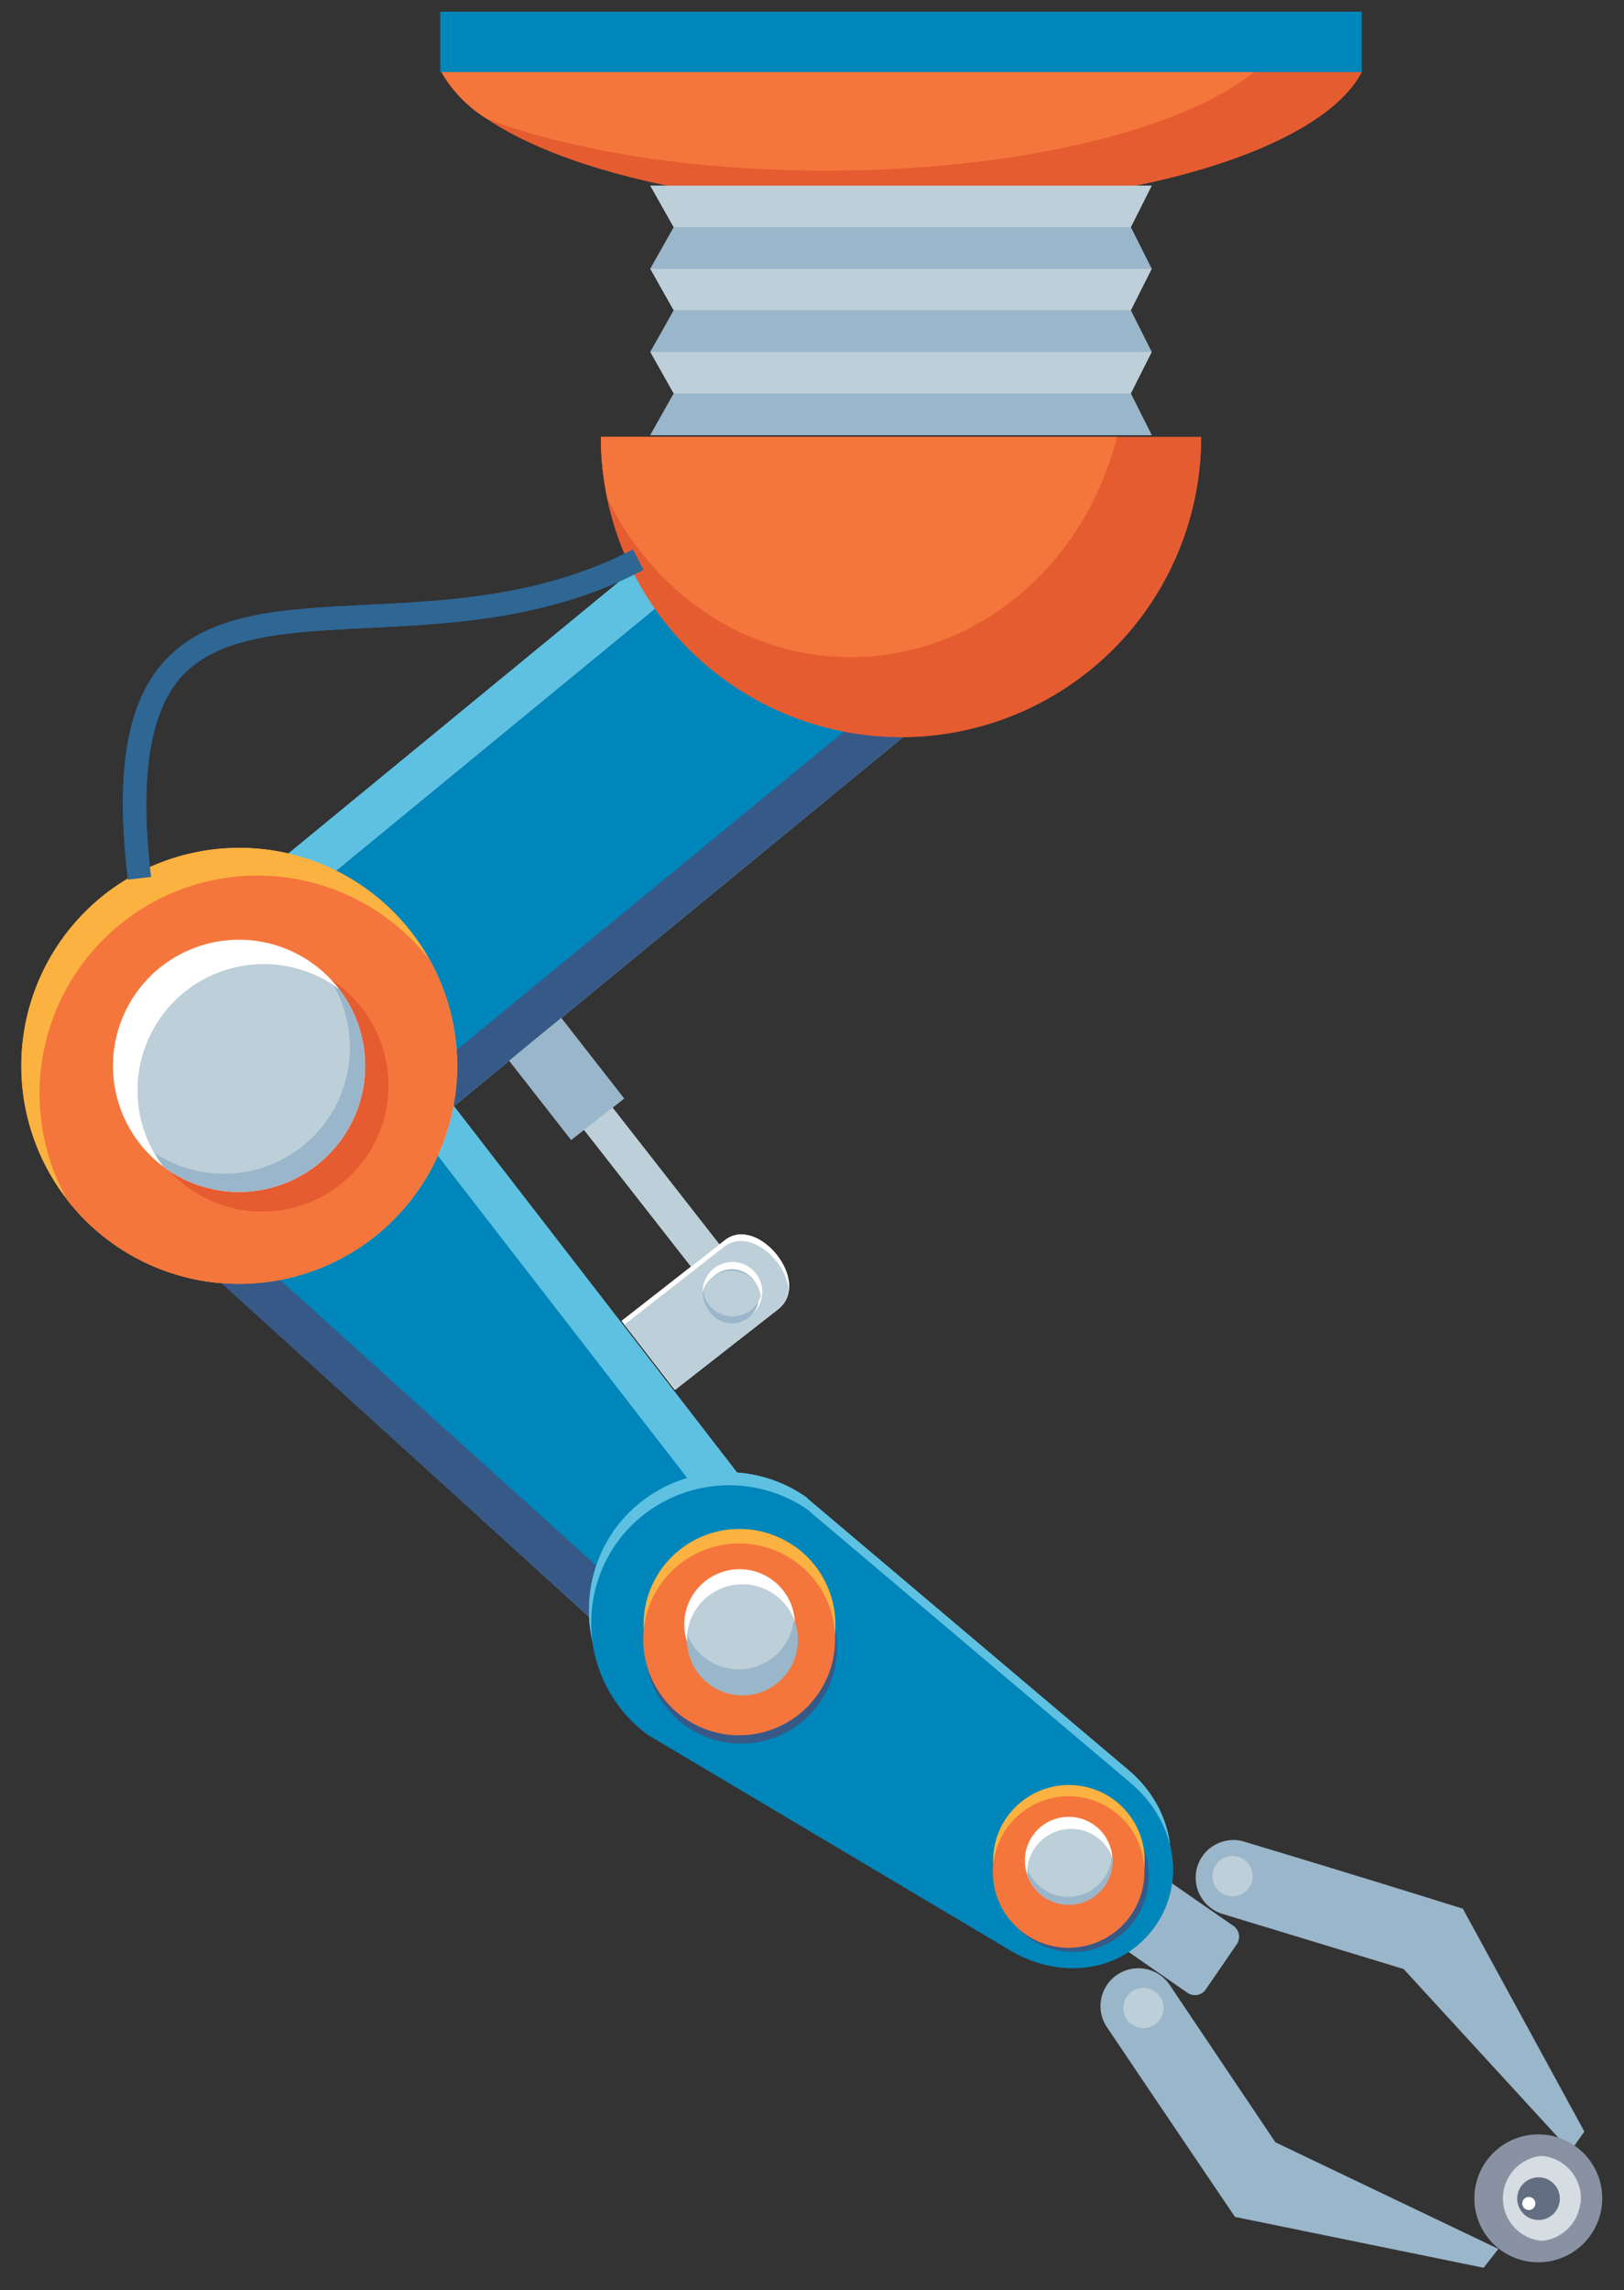 <svg id="Layer_1" data-name="Layer 1" xmlns="http://www.w3.org/2000/svg" viewBox="0 0 152.38 214.86"><rect x="0" y="0" width="152.38" height="214.86" fill="#333333" stroke="none"/><title>arm</title><path d="M104.87,173.18l10.79,7.48a1.24,1.24,0,0,1,.42,1.69l-3,4.37a1.23,1.23,0,0,1-1.72.2l-10.79-7.49a1.23,1.23,0,0,1-.42-1.68l3-4.38a1.24,1.24,0,0,1,1.72-.19Z" style="fill:#9ab6ca;fill-rule:evenodd"/><polygon points="86.79 67.46 69.04 45.58 19.49 86.3 37.24 108.18 86.79 67.46 86.79 67.46" style="fill:#5ec1e2;fill-rule:evenodd"/><polygon points="22.08 89.49 37.24 108.18 86.27 67.89 71.11 49.2 22.08 89.49 22.08 89.49" style="fill:#375987;fill-rule:evenodd"/><polygon points="83.8 64.85 71.11 49.2 22.23 89.37 34.92 105.02 83.8 64.85 83.8 64.85" style="fill:#0086ba;fill-rule:evenodd"/><path d="M103.85,190.18a3.55,3.55,0,0,1,1-4.92h0a3.55,3.55,0,0,1,4.92,1L119.67,201l20.92,10-1.38,1.77L115.88,208q-6-8.86-12-17.78Z" style="fill:#9ab6ca;fill-rule:evenodd"/><path d="M116.76,172.79a3.55,3.55,0,0,0-4.42,2.36h0a3.56,3.56,0,0,0,2.36,4.42l17,5.17,15.67,17.08,1.29-1.83-11.4-20.91q-10.23-3.2-20.52-6.29Z" style="fill:#9ab6ca;fill-rule:evenodd"/><path d="M84.6,19.5C63.09,19.5,45.19,14,41.44,6.76h86.32C124,14,106.11,19.5,84.6,19.5Z" style="fill:#e65c31;fill-rule:evenodd"/><path d="M45.73,11.16a12.52,12.52,0,0,1-4.29-4.4h76.23C110.84,12.21,95.45,16,77.55,16,65,16,53.72,14.15,45.73,11.16Z" style="fill:#f4763c;fill-rule:evenodd"/><polygon points="127.76 1.1 41.32 1.1 41.32 6.76 127.76 6.76 127.76 1.1 127.76 1.1" style="fill:#0086ba;fill-rule:evenodd"/><path d="M84.6,19.5C63.09,19.5,45.19,14,41.44,6.76h86.32C124,14,106.11,19.5,84.6,19.5Z" style="fill:#e65c31;fill-rule:evenodd"/><path d="M45.73,11.16a12.52,12.52,0,0,1-4.29-4.4h76.23C110.84,12.21,95.45,16,77.55,16,65,16,53.72,14.15,45.73,11.16Z" style="fill:#f4763c;fill-rule:evenodd"/><polygon points="127.76 1.1 41.32 1.1 41.32 6.76 127.76 6.76 127.76 1.1 127.76 1.1" style="fill:#0086ba;fill-rule:evenodd"/><path d="M45.73,11.16a12.52,12.52,0,0,1-4.29-4.4h76.23C110.84,12.21,95.45,16,77.55,16,65,16,53.72,14.15,45.73,11.16Z" style="fill:#f4763c;fill-rule:evenodd"/><polygon points="61.02 40.82 108.06 40.82 106.1 36.92 63.22 36.92 61.02 40.82 61.02 40.82" style="fill:#9ab6ca;fill-rule:evenodd"/><polygon points="61.02 33.02 108.06 33.02 106.1 29.12 63.22 29.12 61.02 33.02 61.02 33.02" style="fill:#9ab6ca;fill-rule:evenodd"/><polygon points="61.02 25.22 108.06 25.22 106.1 21.32 63.22 21.32 61.02 25.22 61.02 25.22" style="fill:#9ab6ca;fill-rule:evenodd"/><polygon points="61.02 33.02 108.06 33.02 106.1 36.92 63.22 36.92 61.02 33.02 61.02 33.02" style="fill:#bdcfd8;fill-rule:evenodd"/><polygon points="61.02 25.22 108.06 25.22 106.1 29.12 63.22 29.12 61.02 25.22 61.02 25.22" style="fill:#bdcfd8;fill-rule:evenodd"/><polygon points="61.02 17.42 108.06 17.42 106.1 21.32 63.22 21.32 61.02 17.42 61.02 17.42" style="fill:#bdcfd8;fill-rule:evenodd"/><path d="M112.7,41a28.16,28.16,0,0,1-56.32,0Z" style="fill:#e65c31;fill-rule:evenodd"/><path d="M57,46.75A28.21,28.21,0,0,1,56.38,41H104.8c-3,11.91-13,20.65-25,20.65-9.89,0-18.49-6-22.84-14.94Z" style="fill:#f4763c;fill-rule:evenodd"/><polygon points="17.73 117.53 38.51 98.5 75.39 146.22 59.98 155.98 17.73 117.53 17.73 117.53" style="fill:#5ec1e2;fill-rule:evenodd"/><polygon points="71.03 149.87 61.19 157.07 18.18 118.03 36.42 102.41 71.03 149.87 71.03 149.87" style="fill:#375987;fill-rule:evenodd"/><polygon points="21.07 115.39 35.93 101.78 72.67 149.26 65.73 155.73 21.07 115.39 21.07 115.39" style="fill:#0086ba;fill-rule:evenodd"/><path d="M22.43,79.55A20.45,20.45,0,1,1,2,100,20.46,20.46,0,0,1,22.43,79.55Z" style="fill:#fcb240;fill-rule:evenodd"/><path d="M40.27,90A20.45,20.45,0,0,1,6.33,112.61,20.45,20.45,0,0,1,40.27,90Z" style="fill:#f4763c;fill-rule:evenodd"/><path d="M24.6,90a11.84,11.84,0,1,1-11.83,11.83A11.83,11.83,0,0,1,24.6,90Z" style="fill:#e65c31;fill-rule:evenodd"/><path d="M22.43,88.17A11.83,11.83,0,1,1,10.6,100,11.83,11.83,0,0,1,22.43,88.17Z" style="fill:#fff;fill-rule:evenodd"/><path d="M31.84,92.83a11.83,11.83,0,0,1-16.5,16.64,11.83,11.83,0,0,1,16.5-16.64Z" style="fill:#9ab6ca;fill-rule:evenodd"/><path d="M14.46,108.15a11.83,11.83,0,0,1,16.83-15.7,11.83,11.83,0,0,1-16.83,15.7Z" style="fill:#bdcfd8;fill-rule:evenodd"/><path d="M75.71,140.55l30.2,25.55c4.06,3.43,5.3,9.18,2.19,13.5h0c-3.11,4.31-8.92,4.9-13.49,2.18l-34-20.22a13,13,0,0,1-2.93-18.07h0a13,13,0,0,1,18.08-2.94Z" style="fill:#5ec1e2;fill-rule:evenodd"/><path d="M75.93,141.78l30.2,25.54c4.06,3.44,5.3,9.19,2.19,13.5h0c-3.11,4.31-8.92,4.91-13.49,2.19l-34-20.22a13,13,0,0,1-2.93-18.08h0a13,13,0,0,1,18.08-2.93Z" style="fill:#0086ba;fill-rule:evenodd"/><path d="M74.66,147.19a9,9,0,1,1-12.5,2.25,9,9,0,0,1,12.5-2.25Z" style="fill:#375987;fill-rule:evenodd"/><path d="M74.52,145.05A9,9,0,1,1,62,147.3a9,9,0,0,1,12.5-2.25Z" style="fill:#fcb240;fill-rule:evenodd"/><path d="M78.34,153.28a9,9,0,1,1-3.85-6.86,8.92,8.92,0,0,1,3.85,6.86Z" style="fill:#f4763c;fill-rule:evenodd"/><path d="M72.36,148.16a5.19,5.19,0,1,1-7.23,1.3,5.19,5.19,0,0,1,7.23-1.3Z" style="fill:#fff;fill-rule:evenodd"/><path d="M74.59,152.2a5.2,5.2,0,1,1-2-2.63,5.15,5.15,0,0,1,2,2.63Z" style="fill:#9ab6ca;fill-rule:evenodd"/><path d="M64.48,153.37a5.2,5.2,0,0,1,8.14-3.8,5.2,5.2,0,0,1,1.87,2.35,5.2,5.2,0,0,1-10,1.45Z" style="fill:#bdcfd8;fill-rule:evenodd"/><path d="M104.73,170.19a7.11,7.11,0,1,1-9.9,1.79,7.11,7.11,0,0,1,9.9-1.79Z" style="fill:#375987;fill-rule:evenodd"/><path d="M104.35,168.74a7.11,7.11,0,1,1-9.9,1.79,7.13,7.13,0,0,1,9.9-1.79Z" style="fill:#fcb240;fill-rule:evenodd"/><path d="M107.37,175.27a7.11,7.11,0,1,1-3-5.44,7.06,7.06,0,0,1,3,5.44Z" style="fill:#f4763c;fill-rule:evenodd"/><path d="M102.64,171.21a4.11,4.11,0,1,1-5.73,1,4.11,4.11,0,0,1,5.73-1Z" style="fill:#fff;fill-rule:evenodd"/><path d="M104.4,174.41a4,4,0,0,1-.73,2.52,4.11,4.11,0,0,1-7.28-1,4.06,4.06,0,0,1,.73-2.53,4.11,4.11,0,0,1,7.28,1Z" style="fill:#9ab6ca;fill-rule:evenodd"/><path d="M96.4,175.33a4.12,4.12,0,0,1,6.44-3,4.07,4.07,0,0,1,1.48,1.87,4,4,0,0,1-.72,2,4.11,4.11,0,0,1-7.2-.83Z" style="fill:#bdcfd8;fill-rule:evenodd"/><path d="M12,82.53c-1.17-9.84-.17-16.25,3.15-20.18,4.1-4.86,11.12-5.2,19.24-5.6,7.77-.38,16.58-.81,25-5.2l1,1.92c-8.85,4.61-17.91,5.06-25.91,5.45-7.61.37-14.19.69-17.69,4.83C14,67.14,13.09,73.2,14.17,82.28Z" style="fill:#2e6694"/><path d="M116.47,174.32a1.89,1.89,0,1,1-2.52.88,1.89,1.89,0,0,1,2.52-.88Z" style="fill:#bdcfd8;fill-rule:evenodd"/><path d="M108.56,187a1.89,1.89,0,1,1-2.66.12,1.89,1.89,0,0,1,2.66-.12Z" style="fill:#bdcfd8;fill-rule:evenodd"/><polygon points="48.97 98.55 64.83 118.83 67.5 116.75 51.59 96.39 48.97 98.55 48.97 98.55" style="fill:#bdcfd8;fill-rule:evenodd"/><path d="M58.32,123.92l5,6.47L73,122.84c3.27-2.56-1.92-8.92-5-6.47l-9.66,7.55Z" style="fill:#fff;fill-rule:evenodd"/><path d="M58.62,124.31l4.76,6.07L73,122.84a2.6,2.6,0,0,0,1-1.92c-.3-2.72-3.74-5.75-6.07-3.93l-9.37,7.32Z" style="fill:#bdcfd8;fill-rule:evenodd"/><path d="M67,119a2.8,2.8,0,1,0,3.93.48A2.79,2.79,0,0,0,67,119Z" style="fill:#fff;fill-rule:evenodd"/><path d="M65.93,121.27a2.74,2.74,0,0,0,.59,1.69,2.79,2.79,0,0,0,4.9-1,2.74,2.74,0,0,0-.59-1.69,2.79,2.79,0,0,0-4.9,1Z" style="fill:#9ab6ca;fill-rule:evenodd"/><path d="M71.39,121.6a2.8,2.8,0,0,0-4.48-1.8,2.89,2.89,0,0,0-.94,1.32,3,3,0,0,0,.56,1.32,2.8,2.8,0,0,0,3.93.48,2.7,2.7,0,0,0,.93-1.32Z" style="fill:#bdcfd8;fill-rule:evenodd"/><polygon points="47.78 99.52 53.59 106.95 58.56 103.07 52.66 95.51 47.78 99.52 47.78 99.52" style="fill:#9ab6ca;fill-rule:evenodd"/><path d="M104.87,173.18l10.79,7.48a1.24,1.24,0,0,1,.42,1.69l-3,4.37a1.23,1.23,0,0,1-1.72.2l-10.79-7.49a1.23,1.23,0,0,1-.42-1.68l3-4.38a1.24,1.24,0,0,1,1.72-.19Z" style="fill:#9ab6ca;fill-rule:evenodd"/><polygon points="86.79 67.46 69.04 45.58 19.49 86.3 37.24 108.18 86.79 67.46 86.79 67.46" style="fill:#5ec1e2;fill-rule:evenodd"/><polygon points="22.08 89.49 37.24 108.18 86.27 67.89 71.11 49.2 22.08 89.49 22.08 89.49" style="fill:#375987;fill-rule:evenodd"/><polygon points="83.8 64.85 71.11 49.2 22.23 89.37 34.92 105.02 83.8 64.85 83.8 64.85" style="fill:#0086ba;fill-rule:evenodd"/><path d="M84.6,19.5C63.09,19.5,45.19,14,41.44,6.76h86.32C124,14,106.11,19.5,84.6,19.5Z" style="fill:#e65c31;fill-rule:evenodd"/><path d="M45.73,11.16a12.52,12.52,0,0,1-4.29-4.4h76.23C110.84,12.21,95.45,16,77.55,16,65,16,53.72,14.15,45.73,11.16Z" style="fill:#f4763c;fill-rule:evenodd"/><polygon points="127.76 1.1 41.32 1.1 41.32 6.76 127.76 6.76 127.76 1.1 127.76 1.1" style="fill:#0086ba;fill-rule:evenodd"/><path d="M84.6,19.5C63.09,19.5,45.19,14,41.44,6.76h86.32C124,14,106.11,19.5,84.6,19.5Z" style="fill:#e65c31;fill-rule:evenodd"/><path d="M45.73,11.16a12.52,12.52,0,0,1-4.29-4.4h76.23C110.84,12.21,95.45,16,77.55,16,65,16,53.72,14.15,45.73,11.16Z" style="fill:#f4763c;fill-rule:evenodd"/><polygon points="127.76 1.1 41.32 1.1 41.32 6.76 127.76 6.76 127.76 1.1 127.76 1.1" style="fill:#0086ba;fill-rule:evenodd"/><path d="M45.73,11.16a12.52,12.52,0,0,1-4.29-4.4h76.23C110.84,12.21,95.45,16,77.55,16,65,16,53.72,14.15,45.73,11.16Z" style="fill:#f4763c;fill-rule:evenodd"/><polygon points="61.02 40.82 108.06 40.82 106.1 36.92 63.22 36.92 61.02 40.82 61.02 40.82" style="fill:#9ab6ca;fill-rule:evenodd"/><polygon points="61.02 33.02 108.06 33.02 106.1 29.12 63.22 29.12 61.02 33.02 61.02 33.02" style="fill:#9ab6ca;fill-rule:evenodd"/><polygon points="61.02 25.22 108.06 25.22 106.1 21.32 63.22 21.32 61.02 25.22 61.02 25.22" style="fill:#9ab6ca;fill-rule:evenodd"/><polygon points="61.02 33.02 108.06 33.02 106.1 36.92 63.22 36.92 61.02 33.02 61.02 33.02" style="fill:#bdcfd8;fill-rule:evenodd"/><polygon points="61.02 25.22 108.06 25.22 106.1 29.12 63.22 29.12 61.02 25.22 61.02 25.22" style="fill:#bdcfd8;fill-rule:evenodd"/><polygon points="61.02 17.42 108.06 17.42 106.1 21.32 63.22 21.32 61.02 17.42 61.02 17.42" style="fill:#bdcfd8;fill-rule:evenodd"/><path d="M112.7,41a28.16,28.16,0,0,1-56.32,0Z" style="fill:#e65c31;fill-rule:evenodd"/><path d="M57,46.75A28.21,28.21,0,0,1,56.38,41H104.8c-3,11.91-13,20.65-25,20.65-9.89,0-18.49-6-22.84-14.94Z" style="fill:#f4763c;fill-rule:evenodd"/><polygon points="17.73 117.53 38.51 98.5 75.39 146.22 59.98 155.98 17.73 117.53 17.73 117.53" style="fill:#5ec1e2;fill-rule:evenodd"/><polygon points="71.03 149.87 61.19 157.07 18.18 118.03 36.42 102.41 71.03 149.87 71.03 149.87" style="fill:#375987;fill-rule:evenodd"/><polygon points="21.07 115.39 35.93 101.78 72.67 149.26 65.73 155.73 21.07 115.39 21.07 115.39" style="fill:#0086ba;fill-rule:evenodd"/><path d="M22.43,79.55A20.45,20.45,0,1,1,2,100,20.46,20.46,0,0,1,22.43,79.55Z" style="fill:#fcb240;fill-rule:evenodd"/><path d="M40.27,90A20.45,20.45,0,0,1,6.33,112.61,20.45,20.45,0,0,1,40.27,90Z" style="fill:#f4763c;fill-rule:evenodd"/><path d="M24.6,90a11.84,11.84,0,1,1-11.83,11.83A11.83,11.83,0,0,1,24.6,90Z" style="fill:#e65c31;fill-rule:evenodd"/><path d="M22.43,88.17A11.83,11.83,0,1,1,10.6,100,11.83,11.83,0,0,1,22.43,88.17Z" style="fill:#fff;fill-rule:evenodd"/><path d="M31.84,92.83a11.83,11.83,0,0,1-16.5,16.64,11.83,11.83,0,0,1,16.5-16.64Z" style="fill:#9ab6ca;fill-rule:evenodd"/><path d="M14.46,108.15a11.83,11.83,0,0,1,16.83-15.7,11.83,11.83,0,0,1-16.83,15.7Z" style="fill:#bdcfd8;fill-rule:evenodd"/><path d="M75.71,140.55l30.2,25.55c4.06,3.43,5.3,9.18,2.19,13.5h0c-3.11,4.31-8.92,4.9-13.49,2.18l-34-20.22a13,13,0,0,1-2.93-18.07h0a13,13,0,0,1,18.08-2.94Z" style="fill:#5ec1e2;fill-rule:evenodd"/><path d="M75.93,141.78l30.2,25.54c4.06,3.44,5.3,9.19,2.19,13.5h0c-3.11,4.31-8.92,4.91-13.49,2.19l-34-20.22a13,13,0,0,1-2.93-18.08h0a13,13,0,0,1,18.08-2.93Z" style="fill:#0086ba;fill-rule:evenodd"/><path d="M74.66,147.19a9,9,0,1,1-12.5,2.25,9,9,0,0,1,12.5-2.25Z" style="fill:#375987;fill-rule:evenodd"/><path d="M74.52,145.05A9,9,0,1,1,62,147.3a9,9,0,0,1,12.5-2.25Z" style="fill:#fcb240;fill-rule:evenodd"/><path d="M78.34,153.28a9,9,0,1,1-3.85-6.86,8.92,8.92,0,0,1,3.85,6.86Z" style="fill:#f4763c;fill-rule:evenodd"/><path d="M72.36,148.16a5.19,5.19,0,1,1-7.23,1.3,5.19,5.19,0,0,1,7.23-1.3Z" style="fill:#fff;fill-rule:evenodd"/><path d="M74.59,152.2a5.2,5.2,0,1,1-2-2.63,5.15,5.15,0,0,1,2,2.63Z" style="fill:#9ab6ca;fill-rule:evenodd"/><path d="M64.48,153.37a5.2,5.2,0,0,1,8.14-3.8,5.2,5.2,0,0,1,1.87,2.35,5.2,5.2,0,0,1-10,1.45Z" style="fill:#bdcfd8;fill-rule:evenodd"/><path d="M104.73,170.19a7.11,7.11,0,1,1-9.9,1.79,7.11,7.11,0,0,1,9.9-1.79Z" style="fill:#375987;fill-rule:evenodd"/><path d="M104.35,168.74a7.11,7.11,0,1,1-9.9,1.79,7.13,7.13,0,0,1,9.9-1.79Z" style="fill:#fcb240;fill-rule:evenodd"/><path d="M107.37,175.27a7.11,7.11,0,1,1-3-5.44,7.06,7.06,0,0,1,3,5.44Z" style="fill:#f4763c;fill-rule:evenodd"/><path d="M102.64,171.21a4.11,4.11,0,1,1-5.73,1,4.11,4.11,0,0,1,5.73-1Z" style="fill:#fff;fill-rule:evenodd"/><path d="M104.4,174.41a4,4,0,0,1-.73,2.52,4.11,4.11,0,0,1-7.28-1,4.06,4.06,0,0,1,.73-2.53,4.11,4.11,0,0,1,7.28,1Z" style="fill:#9ab6ca;fill-rule:evenodd"/><path d="M96.4,175.33a4.12,4.12,0,0,1,6.44-3,4.07,4.07,0,0,1,1.48,1.87,4,4,0,0,1-.72,2,4.11,4.11,0,0,1-7.2-.83Z" style="fill:#bdcfd8;fill-rule:evenodd"/><path d="M12,82.53c-1.17-9.84-.17-16.25,3.15-20.18,4.1-4.86,11.12-5.2,19.24-5.6,7.77-.38,16.58-.81,25-5.2l1,1.92c-8.85,4.61-17.91,5.06-25.91,5.45-7.61.37-14.19.69-17.69,4.83C14,67.14,13.09,73.2,14.17,82.28Z" style="fill:#2e6694"/><polygon points="48.97 98.55 64.83 118.83 67.5 116.75 51.59 96.39 48.97 98.55 48.97 98.55" style="fill:#bdcfd8;fill-rule:evenodd"/><path d="M58.32,123.92l5,6.46L73,122.84c3.27-2.56-1.91-8.92-5-6.47l-9.66,7.55Z" style="fill:#fff;fill-rule:evenodd"/><path d="M58.62,124.31l4.75,6.07L73,122.84a2.6,2.6,0,0,0,1-1.92c-.3-2.73-3.75-5.75-6.07-3.93l-9.37,7.32Z" style="fill:#bdcfd8;fill-rule:evenodd"/><path d="M67,119a2.8,2.8,0,1,0,3.93.48A2.8,2.8,0,0,0,67,119Z" style="fill:#fff;fill-rule:evenodd"/><path d="M65.93,121.28a2.73,2.73,0,0,0,.59,1.68,2.54,2.54,0,1,0,.39-3.16,2.76,2.76,0,0,0-1,1.48Z" style="fill:#9ab6ca;fill-rule:evenodd"/><path d="M71.39,121.6a2.8,2.8,0,0,0-4.48-1.8,2.82,2.82,0,0,0-.94,1.32,2.91,2.91,0,0,0,.56,1.32,2.81,2.81,0,0,0,3.93.48,2.77,2.77,0,0,0,.93-1.32Z" style="fill:#bdcfd8;fill-rule:evenodd"/><polygon points="47.78 99.52 53.59 106.95 58.56 103.07 52.66 95.51 47.78 99.52 47.78 99.52" style="fill:#9ab6ca;fill-rule:evenodd"/><path d="M150.3,206.93a6,6,0,1,0-6.63,5.29,6,6,0,0,0,6.63-5.29Z" style="fill:#8892a2;fill-rule:evenodd"/><path d="M148.31,206.71a4,4,0,0,0-3.53-4.42l-.25,0a4,4,0,0,0,0,7.94l.27,0a4,4,0,0,0,3.48-3.52Z" style="fill:#d6dde2;fill-rule:evenodd"/><path d="M146.35,206.49a2,2,0,1,0-2.24,1.78,2,2,0,0,0,2.24-1.78Z" style="fill:#636e83;fill-rule:evenodd"/><path d="M144.06,206.81a.61.61,0,0,0-1.22-.14.61.61,0,1,0,1.22.14Z" style="fill:#fff;fill-rule:evenodd"/></svg>